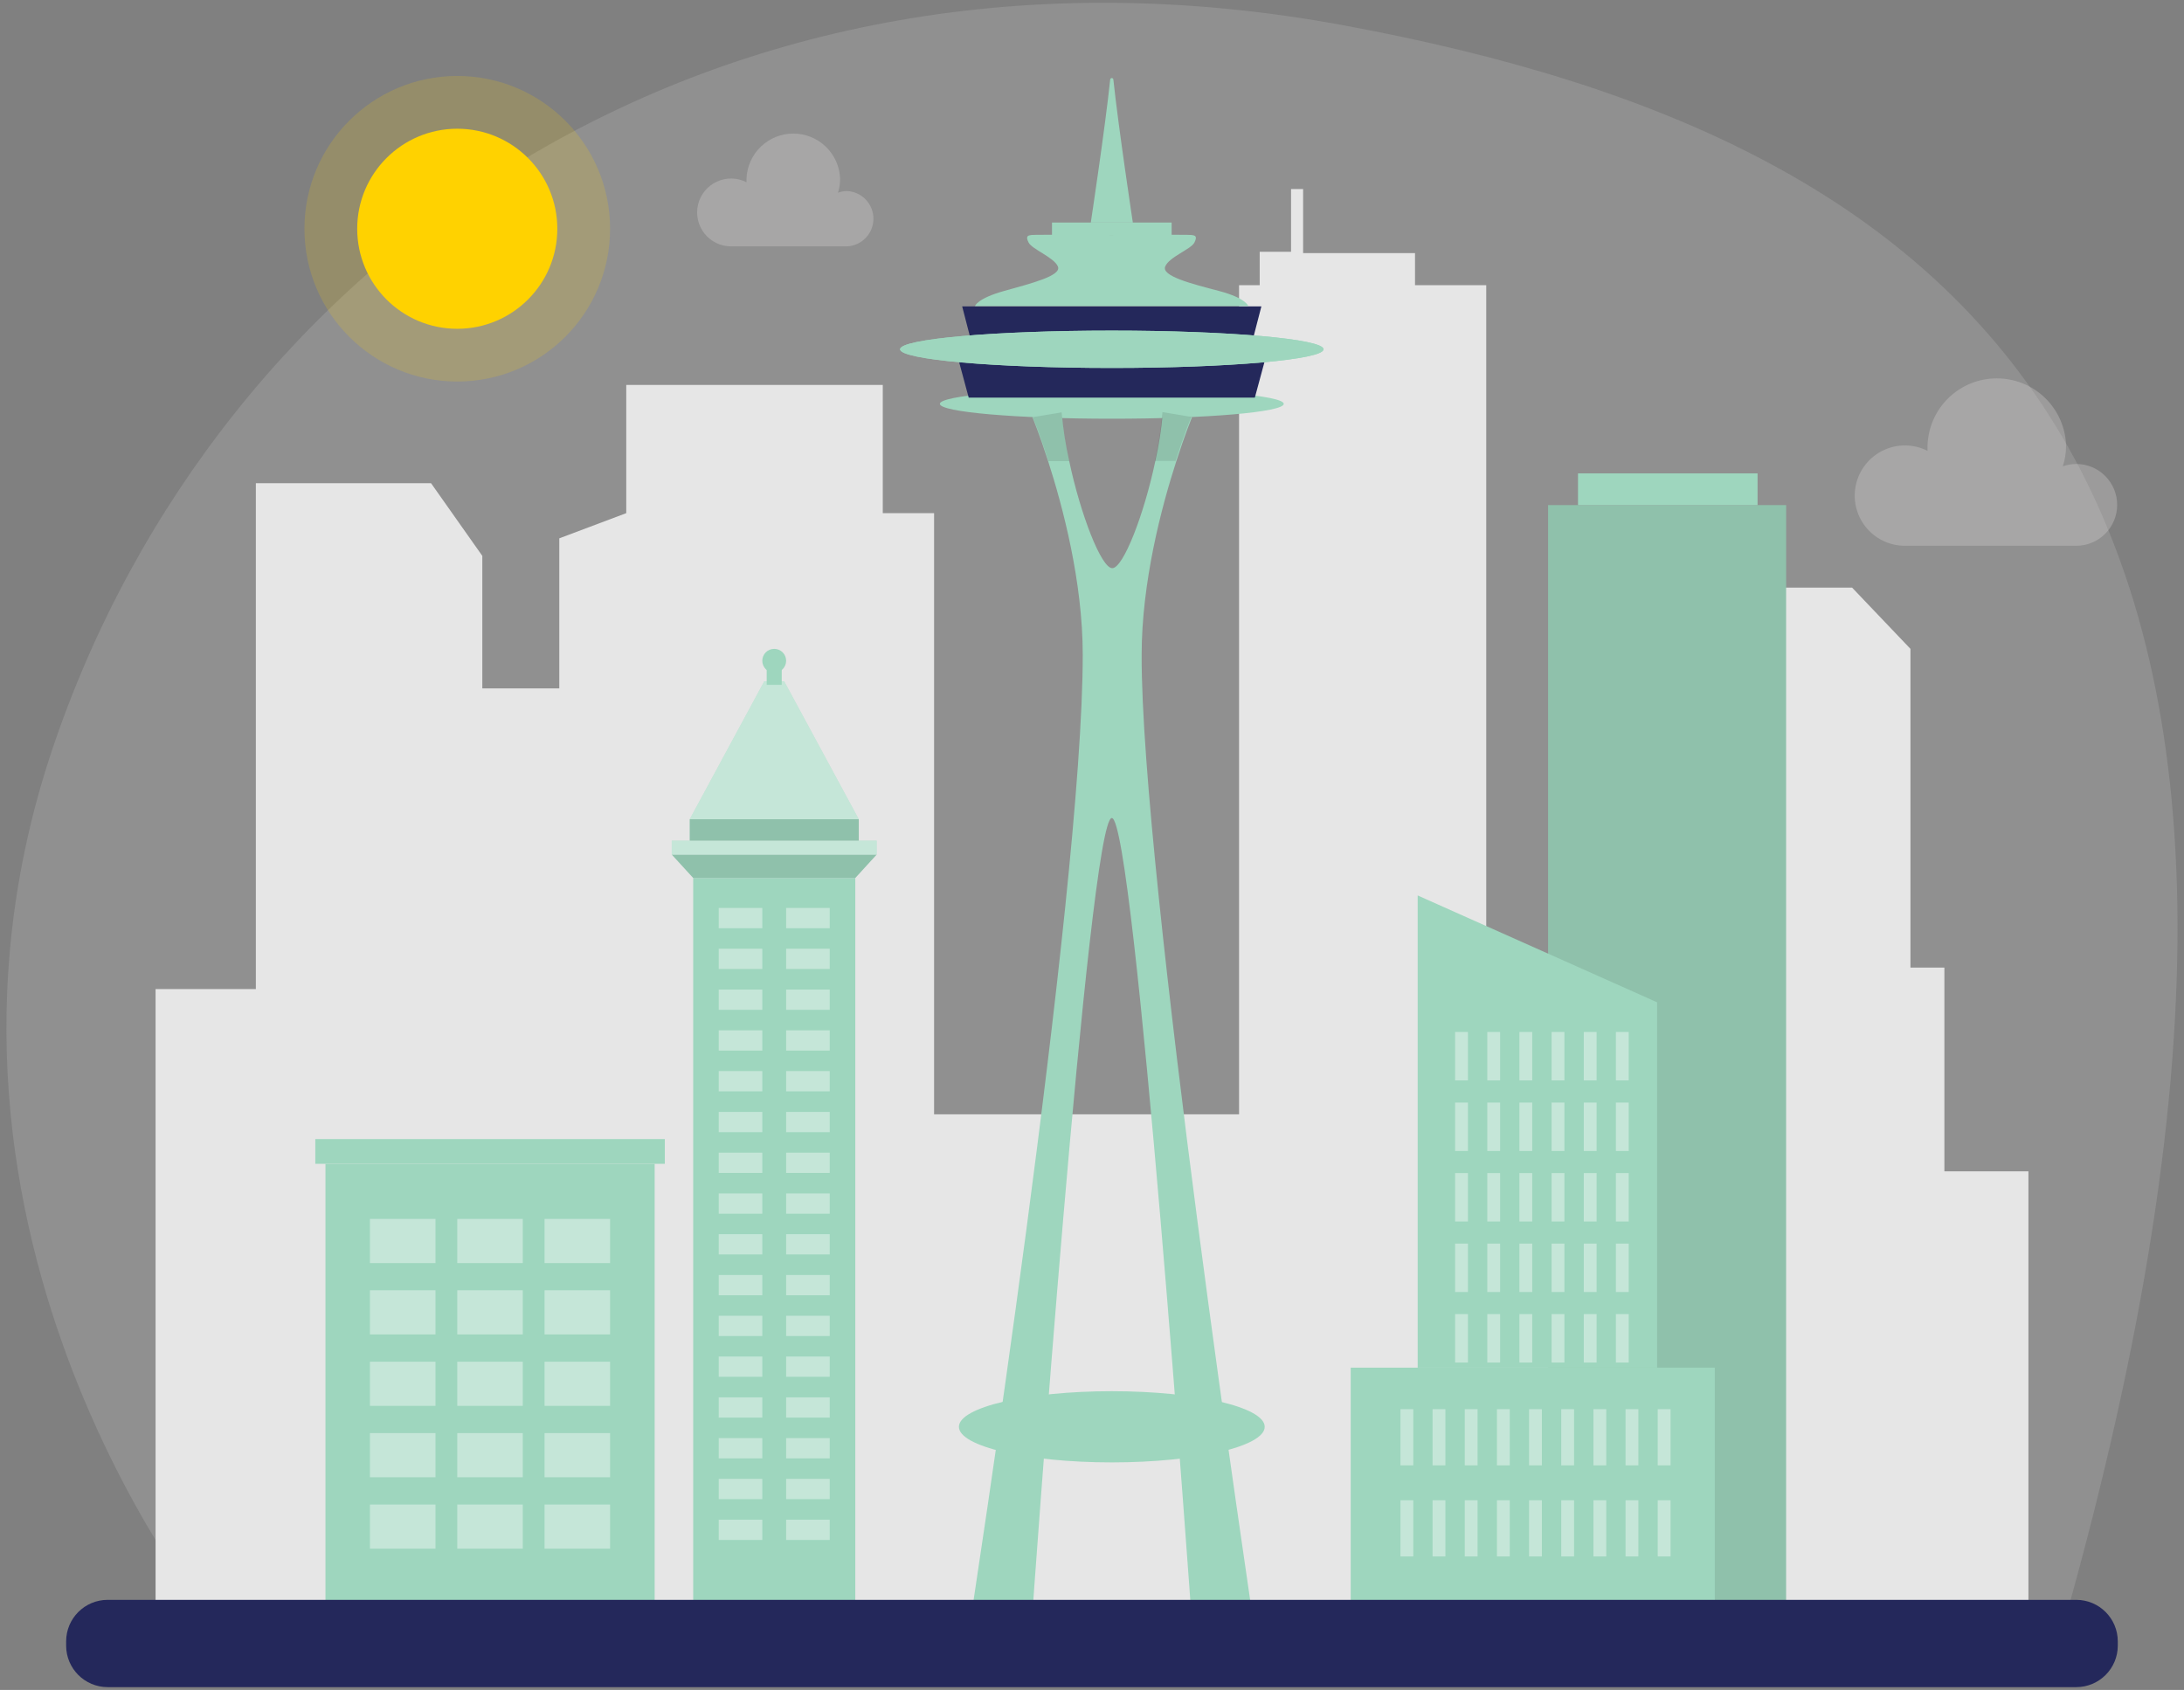 <svg width="292" height="226" viewBox="0 0 292 226" fill="none" xmlns="http://www.w3.org/2000/svg">
<rect x="0" y="0" width="292" height="226" fill="#808080" stroke="none"/>
<g clip-path="url(#clip0_5487_35009)">
<path opacity="0.18" d="M29.153 218.063C29.153 218.063 -15.05 165.577 7.046 100.049C29.143 34.521 95.463 -12.18 179.617 3.38C263.77 18.94 319.687 63.123 275.778 217.748L29.153 218.063Z" fill="#DDDBDB"/>
<path opacity="0.3" d="M277.635 62.047C277.01 62.047 276.388 62.154 275.798 62.361C276.089 61.456 276.236 60.511 276.235 59.56C276.155 57.157 275.144 54.878 273.416 53.206C271.688 51.534 269.377 50.6 266.973 50.6C264.568 50.6 262.258 51.534 260.529 53.206C258.801 54.878 257.79 57.157 257.711 59.56C257.711 59.817 257.711 60.061 257.711 60.291C256.807 59.834 255.812 59.588 254.8 59.571C253.787 59.554 252.784 59.766 251.866 60.192C250.947 60.617 250.137 61.245 249.495 62.029C248.854 62.812 248.398 63.73 248.162 64.715C247.926 65.699 247.915 66.724 248.132 67.713C248.348 68.703 248.786 69.63 249.411 70.426C250.037 71.222 250.835 71.866 251.745 72.309C252.655 72.753 253.653 72.985 254.666 72.988H277.595C279.046 72.988 280.437 72.412 281.463 71.386C282.489 70.36 283.066 68.969 283.066 67.517C283.066 66.067 282.489 64.675 281.463 63.649C280.437 62.623 279.046 62.047 277.595 62.047H277.635Z" fill="#DDDBDB"/>
<path opacity="0.3" d="M113.276 25.549C112.854 25.549 112.434 25.625 112.038 25.772C112.226 25.157 112.322 24.517 112.322 23.874C112.257 22.258 111.569 20.73 110.403 19.609C109.237 18.489 107.682 17.863 106.065 17.863C104.448 17.863 102.893 18.489 101.727 19.609C100.56 20.73 99.873 22.258 99.807 23.874C99.797 24.039 99.797 24.206 99.807 24.371C99.195 24.058 98.52 23.888 97.832 23.875C97.145 23.861 96.463 24.004 95.839 24.293C95.215 24.581 94.664 25.008 94.229 25.54C93.794 26.072 93.486 26.697 93.327 27.366C93.169 28.035 93.165 28.732 93.315 29.402C93.465 30.073 93.766 30.702 94.195 31.239C94.623 31.777 95.169 32.21 95.789 32.506C96.41 32.802 97.09 32.953 97.777 32.948H113.266C114.214 32.898 115.106 32.487 115.76 31.798C116.413 31.11 116.777 30.197 116.777 29.248C116.777 28.299 116.413 27.386 115.76 26.698C115.106 26.01 114.214 25.598 113.266 25.549H113.276Z" fill="#DDDBDB"/>
<path opacity="0.17" d="M61.136 51.024C72.42 51.024 81.568 41.876 81.568 30.592C81.568 19.308 72.42 10.16 61.136 10.16C49.852 10.16 40.704 19.308 40.704 30.592C40.704 41.876 49.852 51.024 61.136 51.024Z" fill="#FFD200"/>
<path d="M61.136 43.97C68.524 43.97 74.514 37.981 74.514 30.593C74.514 23.204 68.524 17.215 61.136 17.215C53.748 17.215 47.758 23.204 47.758 30.593C47.758 37.981 53.748 43.97 61.136 43.97Z" fill="#FFD200"/>
<path d="M259.964 156.645V129.402H255.427V86.772L247.622 78.581H228.377L222.663 86.772V137.025H198.709V38.143H189.188V33.85H174.227V25.283H172.613V33.667H168.421V38.143H165.661V149.022H124.888V68.624H118.027V51.48H83.73V68.624L74.777 71.993V92.06H64.485V74.338L57.634 64.625H34.208V132.274H20.8V217.23H34.208H271.2V156.645H259.964Z" fill="#E6E6E6"/>
<path d="M148.649 55.998C161.346 55.998 171.639 55.108 171.639 54.009C171.639 52.91 161.346 52.02 148.649 52.02C135.952 52.02 125.659 52.91 125.659 54.009C125.659 55.108 135.952 55.998 148.649 55.998Z" fill="#9ED6BE"/>
<path d="M167.772 53.176H129.516L127.771 46.711H169.518L167.772 53.176Z" fill="#24285B"/>
<path d="M166.97 47.452H130.318L128.643 40.977H168.645L166.97 47.452Z" fill="#24285B"/>
<path d="M166.899 40.934H130.359C130.359 40.934 130.623 39.919 134.267 38.904C137.91 37.889 141.95 36.874 141.443 35.646C140.935 34.418 137.981 33.342 137.525 32.439C137.068 31.535 137.474 31.485 137.921 31.424C138.367 31.363 148.609 31.424 148.609 31.424C148.609 31.424 158.86 31.363 159.307 31.424C159.753 31.485 160.139 31.545 159.692 32.439C159.246 33.332 156.292 34.367 155.785 35.646C155.277 36.925 159.307 37.95 162.95 38.904C166.594 39.858 166.899 40.934 166.899 40.934Z" fill="#9ED6BE"/>
<path d="M156.647 29.76H140.651V31.445H156.647V29.76Z" fill="#9ED6BE"/>
<path d="M151.461 29.77H145.838C145.838 29.77 147.766 17.041 148.436 10.606C148.447 10.559 148.473 10.517 148.511 10.486C148.549 10.456 148.596 10.44 148.644 10.44C148.693 10.44 148.74 10.456 148.777 10.486C148.815 10.517 148.842 10.559 148.852 10.606C149.532 17.031 151.461 29.77 151.461 29.77Z" fill="#9ED6BE"/>
<path d="M148.649 195.57C159.939 195.57 169.091 193.438 169.091 190.809C169.091 188.18 159.939 186.049 148.649 186.049C137.359 186.049 128.207 188.18 128.207 190.809C128.207 193.438 137.359 195.57 148.649 195.57Z" fill="#9ED6BE"/>
<path d="M167.63 217.23H159.368C159.307 215.829 151.704 109.396 148.649 109.396C145.594 109.396 137.992 215.829 137.931 217.23H129.669C129.669 217.23 144.762 119.891 144.762 87.564C144.762 77.82 142.102 67.771 140.123 61.641C138.956 58.007 138.022 55.754 138.022 55.754L141.94 55.145C142.131 57.34 142.47 59.521 142.955 61.671C144.457 68.776 147.238 75.983 148.71 75.983C150.182 75.983 152.963 68.806 154.465 61.671C154.95 59.521 155.289 57.34 155.48 55.145L159.378 55.784C159.378 55.784 158.444 58.037 157.277 61.671C155.297 67.761 152.638 77.85 152.638 87.594C152.537 116.593 167.63 217.23 167.63 217.23Z" fill="#9ED6BE"/>
<path opacity="0.1" d="M141.94 55.145C142.131 57.34 142.47 59.521 142.955 61.671H140.184C139.017 58.037 138.083 55.784 138.083 55.784L141.94 55.145Z" fill="black"/>
<path opacity="0.1" d="M159.276 55.755C159.276 55.755 158.342 58.008 157.175 61.642H154.404C154.889 59.492 155.228 57.311 155.419 55.115L159.276 55.755Z" fill="black"/>
<path d="M148.649 49.207C164.283 49.207 176.958 48.089 176.958 46.71C176.958 45.331 164.283 44.213 148.649 44.213C133.015 44.213 120.341 45.331 120.341 46.71C120.341 48.089 133.015 49.207 148.649 49.207Z" fill="#9ED6BE"/>
<path d="M148.649 49.207C164.283 49.207 176.958 48.089 176.958 46.71C176.958 45.331 164.283 44.213 148.649 44.213C133.015 44.213 120.341 45.331 120.341 46.71C120.341 48.089 133.015 49.207 148.649 49.207Z" fill="#9ED6BE"/>
<path d="M238.801 67.549H206.981V217.241H238.801V67.549Z" fill="#9ED6BE"/>
<path opacity="0.1" d="M238.801 67.549H206.981V217.241H238.801V67.549Z" fill="black"/>
<path d="M234.985 63.305H210.98V67.547H234.985V63.305Z" fill="#9ED6BE"/>
<path d="M114.352 117.416H92.682V217.231H114.352V117.416Z" fill="#9ED6BE"/>
<path d="M89.81 114.279H117.215L114.352 117.416H92.682L89.81 114.279Z" fill="#9ED6BE"/>
<path opacity="0.1" d="M89.81 114.279H117.215L114.352 117.416H92.682L89.81 114.279Z" fill="black"/>
<path d="M117.215 112.422H89.81V114.279H117.215V112.422Z" fill="#9ED6BE"/>
<path opacity="0.4" d="M117.215 112.422H89.81V114.279H117.215V112.422Z" fill="white"/>
<path d="M114.819 109.559H92.215V112.421H114.819V109.559Z" fill="#9ED6BE"/>
<path opacity="0.1" d="M114.819 109.559H92.215V112.421H114.819V109.559Z" fill="black"/>
<path d="M92.215 109.558H114.819L104.842 91.106H102.182L92.215 109.558Z" fill="#9ED6BE"/>
<path opacity="0.4" d="M92.215 109.558H114.819L104.842 91.106H102.182L92.215 109.558Z" fill="white"/>
<path d="M104.517 89.26H102.507V91.584H104.517V89.26Z" fill="#9ED6BE"/>
<path d="M103.512 89.959C104.392 89.959 105.106 89.245 105.106 88.365C105.106 87.485 104.392 86.772 103.512 86.772C102.632 86.772 101.919 87.485 101.919 88.365C101.919 89.245 102.632 89.959 103.512 89.959Z" fill="#9ED6BE"/>
<path opacity="0.4" d="M101.919 121.424H96.093V124.134H101.919V121.424Z" fill="white"/>
<path opacity="0.4" d="M110.932 121.424H105.106V124.134H110.932V121.424Z" fill="white"/>
<path opacity="0.4" d="M101.919 126.875H96.093V129.585H101.919V126.875Z" fill="white"/>
<path opacity="0.4" d="M110.932 126.875H105.106V129.585H110.932V126.875Z" fill="white"/>
<path opacity="0.4" d="M101.919 132.336H96.093V135.046H101.919V132.336Z" fill="white"/>
<path opacity="0.4" d="M110.932 132.336H105.106V135.046H110.932V132.336Z" fill="white"/>
<path opacity="0.4" d="M101.919 137.787H96.093V140.497H101.919V137.787Z" fill="white"/>
<path opacity="0.4" d="M110.932 137.787H105.106V140.497H110.932V137.787Z" fill="white"/>
<path opacity="0.4" d="M101.919 143.236H96.093V145.946H101.919V143.236Z" fill="white"/>
<path opacity="0.4" d="M110.932 143.236H105.106V145.946H110.932V143.236Z" fill="white"/>
<path opacity="0.4" d="M101.919 148.697H96.093V151.407H101.919V148.697Z" fill="white"/>
<path opacity="0.4" d="M110.932 148.697H105.106V151.407H110.932V148.697Z" fill="white"/>
<path opacity="0.4" d="M101.919 154.148H96.093V156.859H101.919V154.148Z" fill="white"/>
<path opacity="0.4" d="M110.932 154.148H105.106V156.859H110.932V154.148Z" fill="white"/>
<path opacity="0.4" d="M101.919 159.6H96.093V162.31H101.919V159.6Z" fill="white"/>
<path opacity="0.4" d="M110.932 159.6H105.106V162.31H110.932V159.6Z" fill="white"/>
<path opacity="0.4" d="M101.919 165.049H96.093V167.759H101.919V165.049Z" fill="white"/>
<path opacity="0.4" d="M110.932 165.049H105.106V167.759H110.932V165.049Z" fill="white"/>
<path opacity="0.4" d="M101.919 170.51H96.093V173.22H101.919V170.51Z" fill="white"/>
<path opacity="0.4" d="M110.932 170.51H105.106V173.22H110.932V170.51Z" fill="white"/>
<path opacity="0.4" d="M101.919 175.961H96.093V178.671H101.919V175.961Z" fill="white"/>
<path opacity="0.4" d="M110.932 175.961H105.106V178.671H110.932V175.961Z" fill="white"/>
<path opacity="0.4" d="M101.919 181.41H96.093V184.12H101.919V181.41Z" fill="white"/>
<path opacity="0.4" d="M110.932 181.41H105.106V184.12H110.932V181.41Z" fill="white"/>
<path opacity="0.4" d="M101.919 186.871H96.093V189.581H101.919V186.871Z" fill="white"/>
<path opacity="0.4" d="M110.932 186.871H105.106V189.581H110.932V186.871Z" fill="white"/>
<path opacity="0.4" d="M101.919 192.322H96.093V195.032H101.919V192.322Z" fill="white"/>
<path opacity="0.4" d="M110.932 192.322H105.106V195.032H110.932V192.322Z" fill="white"/>
<path opacity="0.4" d="M101.919 197.773H96.093V200.483H101.919V197.773Z" fill="white"/>
<path opacity="0.4" d="M110.932 197.773H105.106V200.483H110.932V197.773Z" fill="white"/>
<path opacity="0.4" d="M101.919 203.234H96.093V205.944H101.919V203.234Z" fill="white"/>
<path opacity="0.4" d="M110.932 203.234H105.106V205.944H110.932V203.234Z" fill="white"/>
<path d="M229.271 182.902H180.591V217.23H229.271V182.902Z" fill="#9ED6BE"/>
<path d="M189.543 119.75L221.557 134.041V182.903H189.543V119.75Z" fill="#9ED6BE"/>
<path opacity="0.4" d="M196.263 138.01H194.547V144.485H196.263V138.01Z" fill="white"/>
<path opacity="0.4" d="M200.566 138.01H198.851V144.485H200.566V138.01Z" fill="white"/>
<path opacity="0.4" d="M204.86 138.01H203.145V144.485H204.86V138.01Z" fill="white"/>
<path opacity="0.4" d="M209.163 138.01H207.448V144.485H209.163V138.01Z" fill="white"/>
<path opacity="0.4" d="M213.467 138.01H211.752V144.485H213.467V138.01Z" fill="white"/>
<path opacity="0.4" d="M217.761 138.01H216.045V144.485H217.761V138.01Z" fill="white"/>
<path opacity="0.4" d="M196.263 147.449H194.547V153.925H196.263V147.449Z" fill="white"/>
<path opacity="0.4" d="M200.566 147.449H198.851V153.925H200.566V147.449Z" fill="white"/>
<path opacity="0.4" d="M204.86 147.449H203.145V153.925H204.86V147.449Z" fill="white"/>
<path opacity="0.4" d="M209.163 147.449H207.448V153.925H209.163V147.449Z" fill="white"/>
<path opacity="0.4" d="M213.467 147.449H211.752V153.925H213.467V147.449Z" fill="white"/>
<path opacity="0.4" d="M217.761 147.449H216.045V153.925H217.761V147.449Z" fill="white"/>
<path opacity="0.4" d="M196.263 156.879H194.547V163.355H196.263V156.879Z" fill="white"/>
<path opacity="0.4" d="M200.566 156.879H198.851V163.355H200.566V156.879Z" fill="white"/>
<path opacity="0.4" d="M204.86 156.879H203.145V163.355H204.86V156.879Z" fill="white"/>
<path opacity="0.4" d="M209.163 156.879H207.448V163.355H209.163V156.879Z" fill="white"/>
<path opacity="0.4" d="M213.467 156.879H211.752V163.355H213.467V156.879Z" fill="white"/>
<path opacity="0.4" d="M217.761 156.879H216.045V163.355H217.761V156.879Z" fill="white"/>
<path opacity="0.4" d="M196.263 166.309H194.547V172.784H196.263V166.309Z" fill="white"/>
<path opacity="0.4" d="M200.566 166.309H198.851V172.784H200.566V166.309Z" fill="white"/>
<path opacity="0.4" d="M204.86 166.309H203.145V172.784H204.86V166.309Z" fill="white"/>
<path opacity="0.4" d="M209.163 166.309H207.448V172.784H209.163V166.309Z" fill="white"/>
<path opacity="0.4" d="M213.467 166.309H211.752V172.784H213.467V166.309Z" fill="white"/>
<path opacity="0.4" d="M217.761 166.309H216.045V172.784H217.761V166.309Z" fill="white"/>
<path opacity="0.4" d="M196.263 175.736H194.547V182.212H196.263V175.736Z" fill="white"/>
<path opacity="0.4" d="M200.566 175.736H198.851V182.212H200.566V175.736Z" fill="white"/>
<path opacity="0.4" d="M204.86 175.736H203.145V182.212H204.86V175.736Z" fill="white"/>
<path opacity="0.4" d="M209.163 175.736H207.448V182.212H209.163V175.736Z" fill="white"/>
<path opacity="0.4" d="M213.467 175.736H211.752V182.212H213.467V175.736Z" fill="white"/>
<path opacity="0.4" d="M217.761 175.736H216.045V182.212H217.761V175.736Z" fill="white"/>
<path opacity="0.4" d="M188.955 188.455H187.239V195.966H188.955V188.455Z" fill="white"/>
<path opacity="0.4" d="M193.248 188.455H191.533V195.966H193.248V188.455Z" fill="white"/>
<path opacity="0.4" d="M197.552 188.455H195.837V195.966H197.552V188.455Z" fill="white"/>
<path opacity="0.4" d="M201.855 188.455H200.14V195.966H201.855V188.455Z" fill="white"/>
<path opacity="0.4" d="M206.149 188.455H204.434V195.966H206.149V188.455Z" fill="white"/>
<path opacity="0.4" d="M210.453 188.455H208.737V195.966H210.453V188.455Z" fill="white"/>
<path opacity="0.4" d="M214.756 188.455H213.041V195.966H214.756V188.455Z" fill="white"/>
<path opacity="0.4" d="M219.05 188.455H217.334V195.966H219.05V188.455Z" fill="white"/>
<path opacity="0.4" d="M223.353 188.455H221.638V195.966H223.353V188.455Z" fill="white"/>
<path opacity="0.4" d="M188.955 200.635H187.239V208.146H188.955V200.635Z" fill="white"/>
<path opacity="0.4" d="M193.248 200.635H191.533V208.146H193.248V200.635Z" fill="white"/>
<path opacity="0.4" d="M197.552 200.635H195.837V208.146H197.552V200.635Z" fill="white"/>
<path opacity="0.4" d="M201.855 200.635H200.14V208.146H201.855V200.635Z" fill="white"/>
<path opacity="0.4" d="M206.149 200.635H204.434V208.146H206.149V200.635Z" fill="white"/>
<path opacity="0.4" d="M210.453 200.635H208.737V208.146H210.453V200.635Z" fill="white"/>
<path opacity="0.4" d="M214.756 200.635H213.041V208.146H214.756V200.635Z" fill="white"/>
<path opacity="0.4" d="M219.05 200.635H217.334V208.146H219.05V200.635Z" fill="white"/>
<path opacity="0.4" d="M223.353 200.635H221.638V208.146H223.353V200.635Z" fill="white"/>
<path d="M87.526 155.65H43.515V217.241H87.526V155.65Z" fill="#9ED6BE"/>
<path d="M88.886 152.332H42.155V155.641H88.886V152.332Z" fill="#9ED6BE"/>
<path opacity="0.4" d="M58.223 163.01H49.463V168.917H58.223V163.01Z" fill="white"/>
<path opacity="0.4" d="M69.895 163.01H61.136V168.917H69.895V163.01Z" fill="white"/>
<path opacity="0.4" d="M81.568 163.01H72.808V168.917H81.568V163.01Z" fill="white"/>
<path opacity="0.4" d="M58.223 172.551H49.463V178.458H58.223V172.551Z" fill="white"/>
<path opacity="0.4" d="M69.895 172.551H61.136V178.458H69.895V172.551Z" fill="white"/>
<path opacity="0.4" d="M81.568 172.551H72.808V178.458H81.568V172.551Z" fill="white"/>
<path opacity="0.4" d="M58.223 182.102H49.463V188.009H58.223V182.102Z" fill="white"/>
<path opacity="0.4" d="M69.895 182.102H61.136V188.009H69.895V182.102Z" fill="white"/>
<path opacity="0.4" d="M81.568 182.102H72.808V188.009H81.568V182.102Z" fill="white"/>
<path opacity="0.4" d="M58.223 191.652H49.463V197.56H58.223V191.652Z" fill="white"/>
<path opacity="0.4" d="M69.895 191.652H61.136V197.56H69.895V191.652Z" fill="white"/>
<path opacity="0.4" d="M81.568 191.652H72.808V197.56H81.568V191.652Z" fill="white"/>
<path opacity="0.4" d="M58.223 201.203H49.463V207.11H58.223V201.203Z" fill="white"/>
<path opacity="0.4" d="M69.895 201.203H61.136V207.11H69.895V201.203Z" fill="white"/>
<path opacity="0.4" d="M81.568 201.203H72.808V207.11H81.568V201.203Z" fill="white"/>
<path d="M277.595 213.951H14.395C11.329 213.951 8.843 216.437 8.843 219.503V220.072C8.843 223.138 11.329 225.624 14.395 225.624H277.595C280.661 225.624 283.147 223.138 283.147 220.072V219.503C283.147 216.437 280.661 213.951 277.595 213.951Z" fill="#24285B"/>
</g>
<defs>
<clipPath id="clip0_5487_35009">
<rect width="292" height="226" fill="white"/>
</clipPath>
</defs>
</svg>
